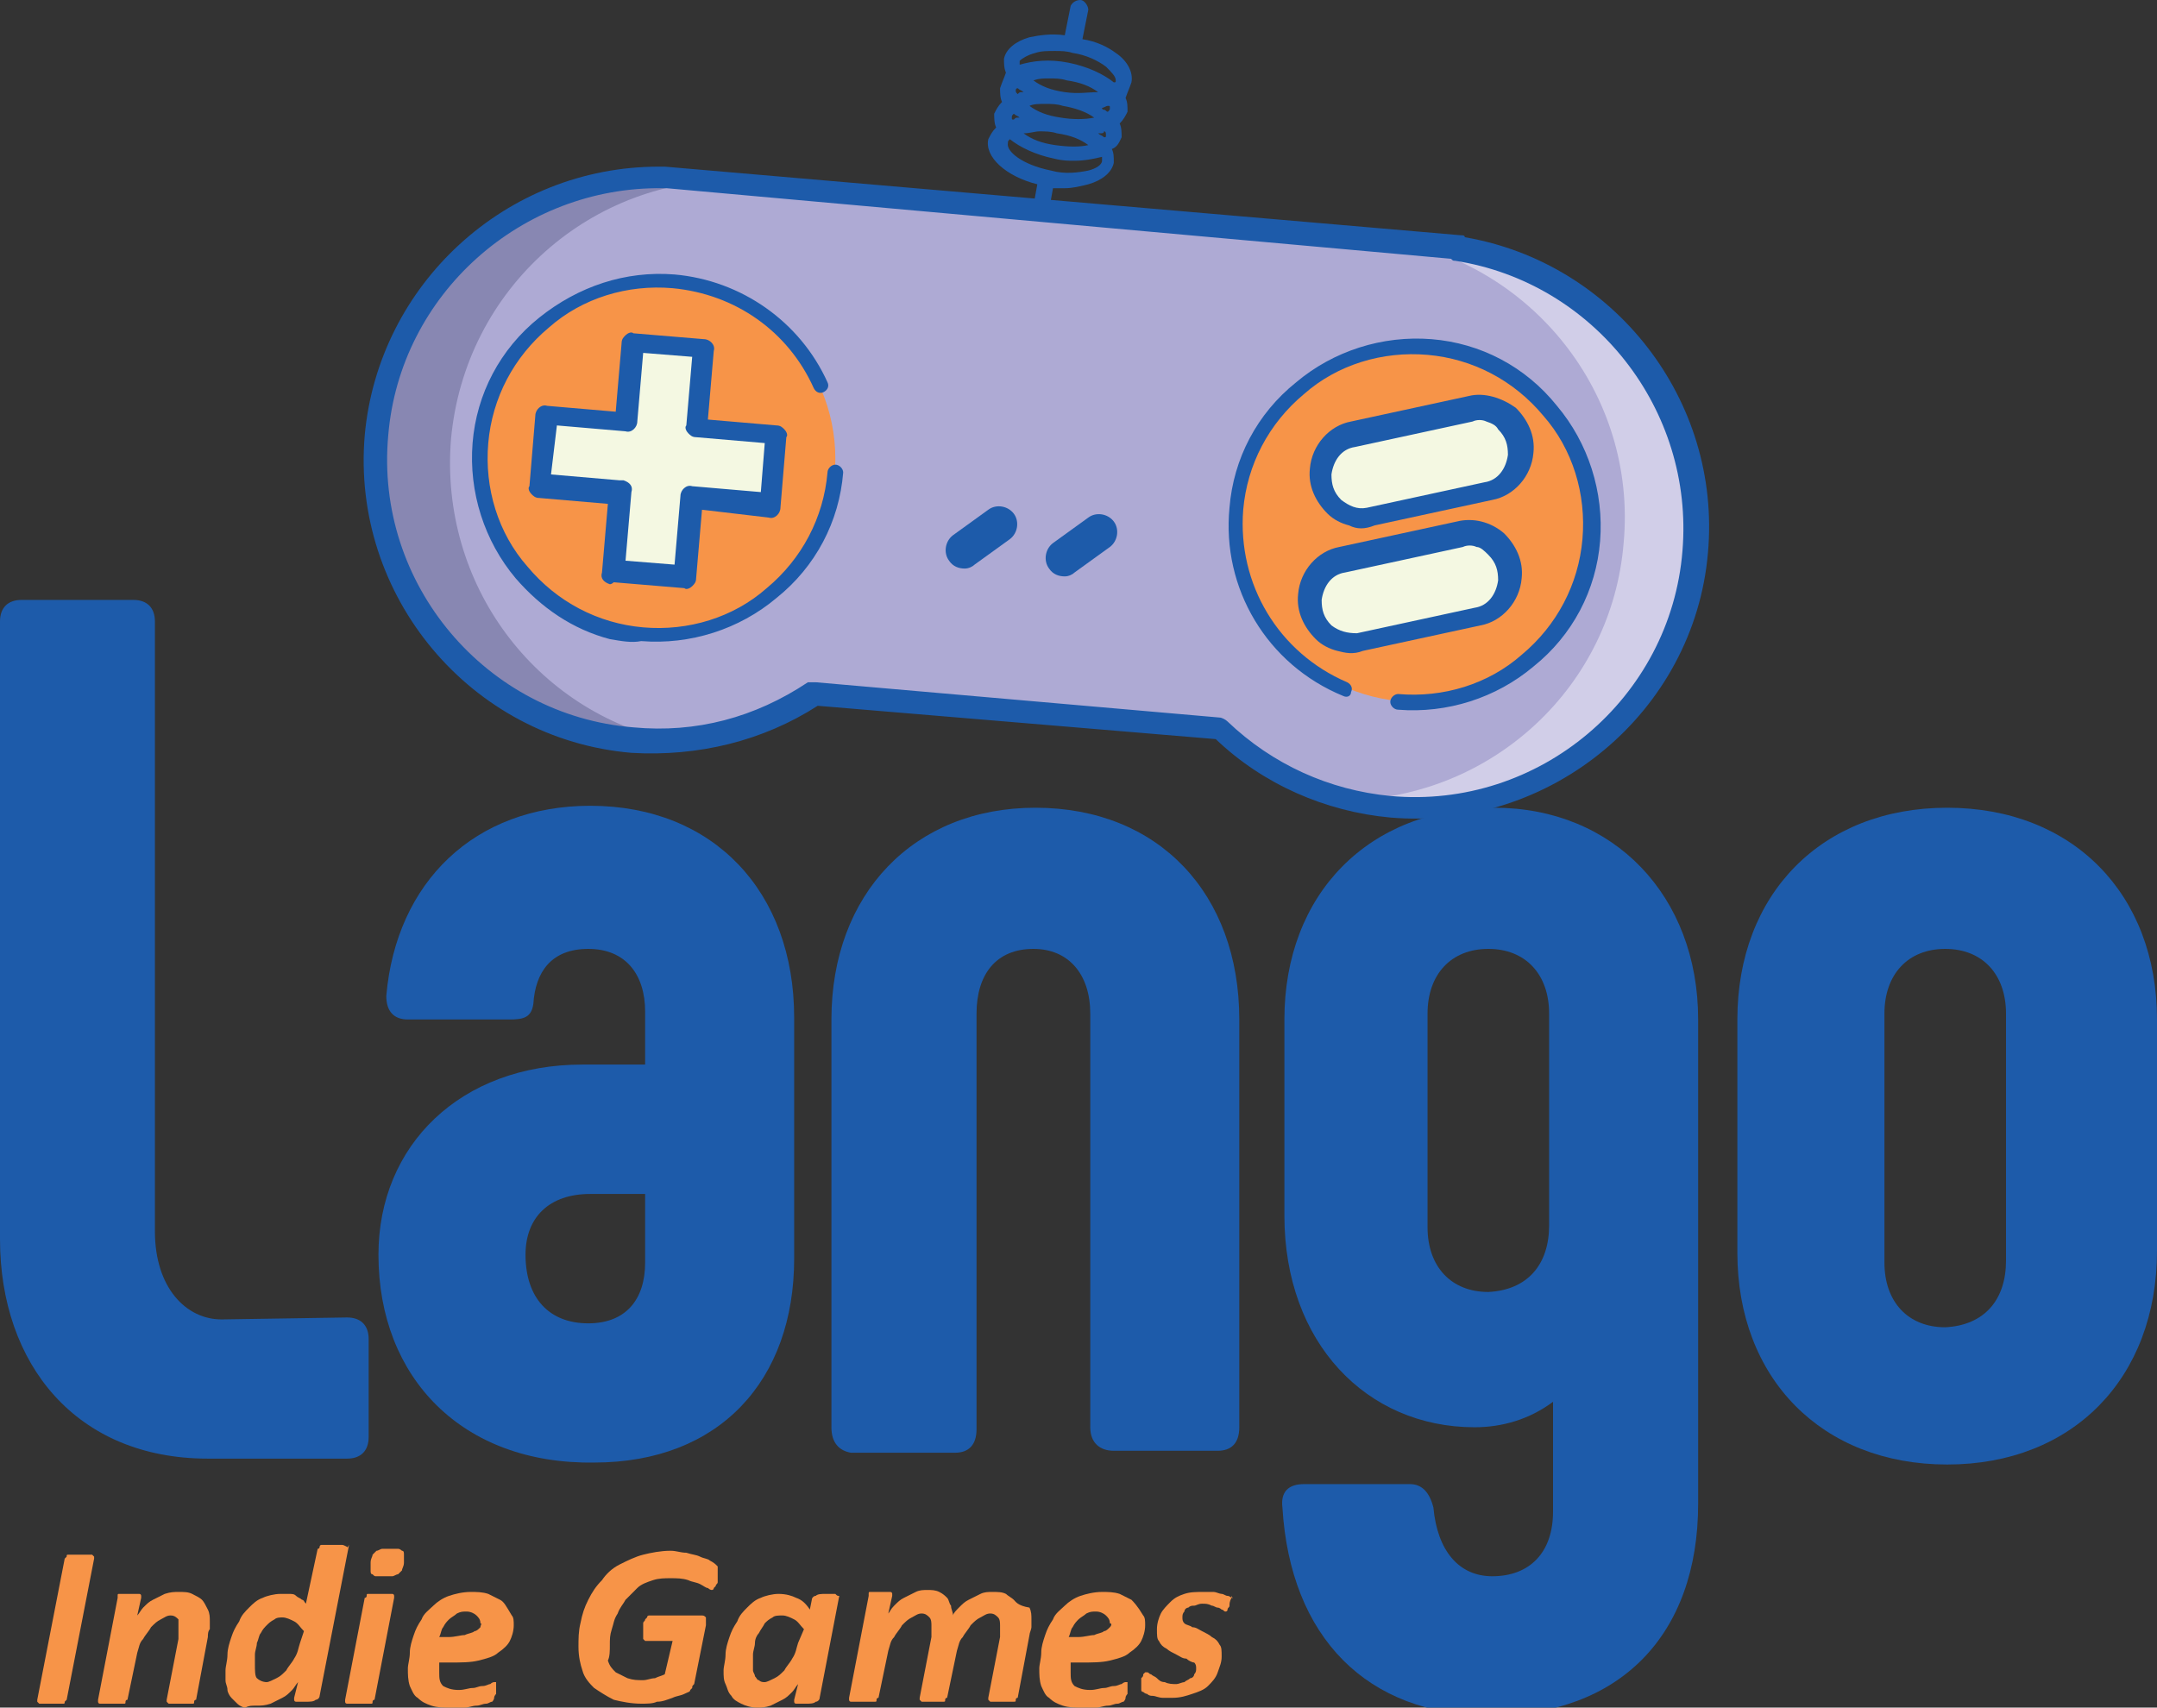 <?xml version="1.0" encoding="utf-8"?>
<!-- Generator: Adobe Illustrator 19.1.0, SVG Export Plug-In . SVG Version: 6.00 Build 0)  -->
<svg version="1.1" id="Layer_1" xmlns="http://www.w3.org/2000/svg" xmlns:xlink="http://www.w3.org/1999/xlink" x="0px" y="0px"
	 viewBox="-160.7 357.7 110 87.1" style="enable-background:new -160.7 357.7 110 87.1;" xml:space="preserve">
<rect x="-160.7" y="357.7" width="110" height="87.1" fill="#333333" stroke="none"/>
<style type="text/css">
	.st0{fill:#00AEEF;}
	.st1{fill:#1D5BAA;}
	.st2{fill:#F79448;}
	.st3{fill:#AEAAD4;}
	.st4{fill:#8887B2;}
	.st5{fill:#D1CEE8;}
	.st6{fill:#F4F8E2;}
</style>
<path class="st0" d="M-110.9,361.5"/>
<path class="st1" d="M-143,424.9c0.7,0,1.1,0.4,1.1,1.1v5c0,0.7-0.4,1.1-1.1,1.1h-7.1c-6.7,0-10.6-4.8-10.6-11.2v-31.5
	c0-0.7,0.4-1.1,1.1-1.1h5.7c0.7,0,1.1,0.4,1.1,1.1v31.1c0,2.9,1.6,4.5,3.4,4.5L-143,424.9L-143,424.9z"/>
<path class="st1" d="M-141.4,421.7c0-5.6,4.2-9.7,10.4-9.7h3.2v-2.7c0-1.9-1-3.2-2.9-3.2s-2.7,1.2-2.8,2.8c-0.1,0.7-0.5,0.8-1.2,0.8
	h-5.2c-0.7,0-1.1-0.4-1.1-1.2c0.5-5.8,4.5-9.7,10.4-9.7c6.3,0,10.4,4.4,10.4,10.8v12.3c0,6.2-3.8,10.4-10.2,10.4
	C-137.1,432.4-141.4,428-141.4,421.7z M-127.8,422.1v-3.5h-2.8c-2.1,0-3.3,1.2-3.3,3.1c0,2.2,1.2,3.5,3.2,3.5
	C-128.8,425.2-127.8,424-127.8,422.1z"/>
<path class="st1" d="M-118.3,430.5v-20.8c0-6.4,4.2-10.8,10.4-10.8c6.3,0,10.4,4.4,10.4,10.8v20.8c0,0.8-0.4,1.2-1.1,1.2h-5.3
	c-0.7,0-1.2-0.4-1.2-1.2v-21.1c0-2-1.1-3.3-2.9-3.3c-1.9,0-2.9,1.3-2.9,3.3v21.2c0,0.8-0.4,1.2-1.1,1.2h-5.3
	C-117.9,431.7-118.3,431.3-118.3,430.5z"/>
<path class="st1" d="M-74.1,409.7v24.7c0,6.7-4,10.8-10.6,10.8c-6.3,0-10.2-4-10.6-10.6c-0.1-0.8,0.3-1.2,1.1-1.2h5.4
	c0.6,0,1,0.4,1.2,1.2c0.2,2.2,1.3,3.5,3,3.5c1.9,0,3.1-1.2,3.1-3.3v-5.6c-1.2,0.9-2.6,1.3-4,1.3c-5.5,0-9.7-4.3-9.7-10.8v-10
	c0-6.4,4.3-10.8,10.7-10.8C-78.4,398.9-74.1,403.4-74.1,409.7z M-81.7,420.2v-10.8c0-2-1.2-3.3-3.1-3.3s-3.1,1.3-3.1,3.3v10.9
	c0,2,1.2,3.3,3.1,3.3C-82.8,423.5-81.7,422.2-81.7,420.2z"/>
<path class="st1" d="M-72.1,421.6v-11.9c0-6.4,4.3-10.8,10.7-10.8s10.7,4.4,10.7,10.8v11.8c0,6.5-4.3,10.9-10.7,10.9
	S-72.1,428-72.1,421.6z M-58.4,422v-12.6c0-2-1.2-3.3-3.1-3.3c-1.9,0-3.1,1.3-3.1,3.3v12.7c0,2,1.2,3.3,3.1,3.3
	C-59.5,425.3-58.4,424-58.4,422z"/>
<g>
	<g>
		<path class="st2" d="M-156,437c-0.1,0-0.1,0-0.2,0c-0.1,0-0.2,0-0.4,0c-0.1,0-0.3,0-0.4,0c-0.1,0-0.2,0-0.2,0
			c-0.1,0-0.1,0-0.1,0.1l-0.1,0.1l-1.4,7.2v0.1l0.1,0.1c0.1,0,0.1,0,0.2,0c0.1,0,0.2,0,0.4,0c0.1,0,0.3,0,0.4,0c0.1,0,0.2,0,0.2,0
			c0.1,0,0.1,0,0.1-0.1l0.1-0.1l1.4-7.2v-0.1C-155.9,437.1-155.9,437.1-156,437z"/>
	</g>
	<g>
		<path class="st2" d="M-150.4,439.3c-0.1-0.1-0.3-0.2-0.5-0.3c-0.2-0.1-0.4-0.1-0.7-0.1c-0.2,0-0.4,0-0.7,0.1
			c-0.2,0.1-0.4,0.2-0.6,0.3s-0.3,0.2-0.5,0.4c-0.1,0.1-0.2,0.3-0.3,0.4l0.2-0.9v-0.1c0,0,0-0.1-0.1-0.1c0,0-0.1,0-0.2,0
			c-0.1,0-0.2,0-0.3,0s-0.2,0-0.3,0s-0.2,0-0.2,0c-0.1,0-0.1,0-0.1,0.1v0.1l-1,5.2v0.1c0,0,0,0.1,0.1,0.1s0.1,0,0.2,0
			c0.1,0,0.2,0,0.4,0c0.1,0,0.3,0,0.4,0s0.2,0,0.2,0c0.1,0,0.1,0,0.1-0.1c0,0,0-0.1,0.1-0.1l0.5-2.4c0.1-0.3,0.1-0.5,0.3-0.7
			c0.1-0.2,0.3-0.4,0.4-0.6c0.2-0.2,0.3-0.3,0.5-0.4s0.3-0.2,0.5-0.2s0.3,0.1,0.4,0.2c0,0.1,0,0.2,0,0.4c0,0.1,0,0.2,0,0.3
			c0,0.1,0,0.2,0,0.3l-0.6,3.1v0.1l0.1,0.1c0.1,0,0.1,0,0.2,0c0.1,0,0.2,0,0.4,0c0.1,0,0.3,0,0.4,0s0.2,0,0.2,0c0.1,0,0.1,0,0.1-0.1
			c0,0,0-0.1,0.1-0.1l0.6-3.2c0-0.1,0-0.3,0.1-0.4c0-0.1,0-0.3,0-0.4c0-0.2,0-0.4-0.1-0.6C-150.2,439.6-150.3,439.4-150.4,439.3z"/>
	</g>
	<g>
		<path class="st2" d="M-143,436.6C-143,436.6-143.1,436.6-143,436.6c-0.2-0.1-0.2-0.1-0.3-0.1s-0.2,0-0.4,0c-0.1,0-0.3,0-0.4,0
			s-0.2,0-0.2,0s-0.1,0-0.1,0.1c0,0,0,0.1-0.1,0.1l-0.6,2.8c-0.1-0.1-0.1-0.2-0.2-0.2c-0.1-0.1-0.2-0.1-0.3-0.2s-0.2-0.1-0.4-0.1
			c-0.1,0-0.3,0-0.4,0c-0.3,0-0.7,0.1-0.9,0.2c-0.3,0.1-0.5,0.3-0.7,0.5s-0.4,0.4-0.5,0.7c-0.2,0.3-0.3,0.5-0.4,0.8
			c-0.1,0.3-0.2,0.6-0.2,0.9s-0.1,0.6-0.1,0.8s0,0.3,0,0.5s0.1,0.3,0.1,0.5c0,0.1,0.1,0.3,0.2,0.4c0.1,0.1,0.2,0.2,0.3,0.3
			c0.1,0.1,0.3,0.2,0.4,0.2c0.2-0.1,0.3-0.1,0.6-0.1c0.2,0,0.4,0,0.7-0.1c0.2-0.1,0.4-0.2,0.6-0.3s0.3-0.2,0.5-0.4
			c0.1-0.1,0.2-0.3,0.3-0.4l-0.2,0.8v0.1c0,0,0,0.1,0.1,0.1c0,0,0.1,0,0.2,0c0.1,0,0.2,0,0.3,0c0.2,0,0.4,0,0.5-0.1
			c0.1,0,0.2-0.1,0.2-0.2l1.5-7.7C-143,436.7-143,436.6-143,436.6z M-145.4,441.5c-0.1,0.3-0.1,0.5-0.3,0.8
			c-0.1,0.2-0.3,0.4-0.4,0.6c-0.2,0.2-0.3,0.3-0.5,0.4s-0.4,0.2-0.5,0.2c-0.2,0-0.4-0.1-0.5-0.2s-0.1-0.4-0.1-0.7c0-0.2,0-0.3,0-0.5
			s0.1-0.4,0.1-0.6c0.1-0.2,0.1-0.4,0.2-0.5c0.1-0.2,0.2-0.3,0.3-0.4s0.2-0.2,0.4-0.3c0.1-0.1,0.3-0.1,0.4-0.1
			c0.2,0,0.4,0.1,0.6,0.2c0.2,0.1,0.3,0.3,0.5,0.5L-145.4,441.5z"/>
	</g>
	<g>
		<path class="st2" d="M-140.4,436.7c-0.1,0-0.2,0-0.4,0s-0.3,0-0.4,0c-0.1,0-0.2,0.1-0.3,0.1c-0.1,0.1-0.1,0.1-0.2,0.2
			c0,0.1-0.1,0.2-0.1,0.4c0,0.1,0,0.3,0,0.4s0,0.2,0.1,0.2c0.1,0.1,0.1,0.1,0.2,0.1c0.1,0,0.2,0,0.4,0s0.3,0,0.4,0
			c0.1,0,0.2-0.1,0.3-0.1c0.1-0.1,0.1-0.1,0.2-0.2c0-0.1,0.1-0.2,0.1-0.4c0-0.1,0-0.3,0-0.4s0-0.2-0.1-0.2
			C-140.2,436.8-140.3,436.7-140.4,436.7z"/>
	</g>
	<g>
		<path class="st2" d="M-140.7,439c-0.1,0-0.1,0-0.2,0c-0.1,0-0.2,0-0.4,0c-0.1,0-0.3,0-0.4,0c-0.1,0-0.2,0-0.2,0
			c-0.1,0-0.1,0-0.1,0.1c0,0,0,0.1-0.1,0.1l-1,5.2v0.1c0,0,0,0.1,0.1,0.1s0.1,0,0.2,0c0.1,0,0.2,0,0.4,0c0.1,0,0.3,0,0.4,0
			c0.1,0,0.2,0,0.2,0c0.1,0,0.1,0,0.1-0.1c0,0,0-0.1,0.1-0.1l1-5.2v-0.1C-140.6,439.1-140.6,439-140.7,439z"/>
	</g>
	<g>
		<path class="st2" d="M-135.2,439.3c-0.2-0.1-0.4-0.2-0.6-0.3c-0.3-0.1-0.6-0.1-0.9-0.1c-0.4,0-0.8,0.1-1.1,0.2s-0.6,0.3-0.8,0.5
			s-0.5,0.4-0.6,0.7c-0.2,0.3-0.3,0.5-0.4,0.8s-0.2,0.6-0.2,0.9s-0.1,0.6-0.1,0.8c0,0.3,0,0.6,0.1,0.9c0.1,0.2,0.2,0.5,0.4,0.6
			c0.2,0.2,0.4,0.3,0.7,0.4s0.6,0.1,1,0.1c0.2,0,0.4,0,0.7,0c0.2,0,0.4-0.1,0.6-0.1s0.3-0.1,0.5-0.1c0.1,0,0.2-0.1,0.3-0.1
			c0,0,0.1-0.1,0.1-0.2s0.1-0.2,0.1-0.2c0-0.1,0-0.2,0-0.3s0-0.2,0-0.2c0-0.1,0-0.1,0-0.1h-0.1c0,0-0.1,0-0.2,0.1
			c-0.1,0-0.2,0.1-0.4,0.1s-0.3,0.1-0.5,0.1s-0.4,0.1-0.7,0.1c-0.4,0-0.6-0.1-0.8-0.2c-0.2-0.2-0.2-0.4-0.2-0.7c0-0.1,0-0.2,0-0.2
			c0-0.1,0-0.2,0-0.3h0.5c0.6,0,1.1,0,1.5-0.1s0.8-0.2,1-0.4c0.3-0.2,0.5-0.4,0.6-0.6s0.2-0.5,0.2-0.8c0-0.2,0-0.4-0.1-0.5
			C-134.9,439.6-135,439.4-135.2,439.3z M-136.2,440.7c-0.1,0.1-0.2,0.2-0.3,0.2c-0.1,0.1-0.3,0.1-0.5,0.2c-0.2,0-0.5,0.1-0.8,0.1
			h-0.5c0.1-0.2,0.1-0.4,0.2-0.5c0.1-0.2,0.2-0.3,0.3-0.4s0.3-0.2,0.4-0.3c0.2-0.1,0.3-0.1,0.5-0.1s0.4,0.1,0.5,0.2s0.2,0.2,0.2,0.4
			C-136.1,440.5-136.2,440.6-136.2,440.7z"/>
	</g>
	<g>
		<path class="st2" d="M-124.2,437.5c0,0-0.1-0.1-0.3-0.2c-0.1-0.1-0.3-0.1-0.5-0.2s-0.4-0.1-0.7-0.2c-0.3,0-0.5-0.1-0.8-0.1
			c-0.5,0-1,0.1-1.4,0.2s-0.8,0.3-1.2,0.5s-0.7,0.5-0.9,0.8c-0.3,0.3-0.5,0.6-0.7,1s-0.3,0.7-0.4,1.2c-0.1,0.4-0.1,0.8-0.1,1.2
			c0,0.5,0.1,0.9,0.2,1.2c0.1,0.4,0.4,0.7,0.6,0.9c0.3,0.2,0.6,0.4,1,0.6c0.4,0.1,0.9,0.2,1.4,0.2c0.3,0,0.6,0,0.8-0.1
			c0.3,0,0.5-0.1,0.8-0.2c0.2-0.1,0.4-0.1,0.6-0.2c0.2-0.1,0.3-0.1,0.3-0.2l0.1-0.1c0-0.1,0-0.1,0.1-0.2l0.6-3c0-0.2,0-0.3,0-0.4
			c-0.1-0.1-0.1-0.1-0.3-0.1h-2.6c0,0-0.1,0-0.1,0.1l-0.1,0.1c0,0.1-0.1,0.1-0.1,0.2s0,0.1,0,0.2s0,0.1,0,0.2s0,0.1,0,0.2
			s0,0.1,0,0.2l0.1,0.1h1.4l-0.4,1.7c-0.2,0.1-0.3,0.1-0.5,0.2c-0.2,0-0.4,0.1-0.6,0.1c-0.3,0-0.5,0-0.8-0.1
			c-0.2-0.1-0.4-0.2-0.6-0.3c-0.2-0.2-0.3-0.3-0.4-0.6c0.1-0.2,0.1-0.5,0.1-0.8s0-0.5,0.1-0.8s0.1-0.5,0.3-0.8
			c0.1-0.3,0.3-0.5,0.4-0.7c0.2-0.2,0.4-0.4,0.6-0.6c0.2-0.2,0.5-0.3,0.8-0.4s0.6-0.1,0.9-0.1c0.3,0,0.6,0,0.9,0.1
			c0.2,0.1,0.4,0.1,0.6,0.2c0.2,0.1,0.3,0.2,0.4,0.2c0.1,0.1,0.2,0.1,0.2,0.1s0.1,0,0.1-0.1l0.1-0.1c0-0.1,0.1-0.1,0.1-0.2
			s0-0.1,0-0.2s0-0.1,0-0.2s0-0.1,0-0.2s0-0.1,0-0.2C-124.1,437.6-124.2,437.5-124.2,437.5z"/>
	</g>
	<g>
		<path class="st2" d="M-118.1,439c0,0-0.1,0-0.2,0c-0.1,0-0.2,0-0.3,0c-0.2,0-0.4,0-0.5,0.1c-0.1,0-0.2,0.1-0.2,0.2l-0.1,0.5
			c-0.2-0.3-0.4-0.5-0.7-0.6c-0.2-0.1-0.5-0.2-0.9-0.2c-0.3,0-0.7,0.1-0.9,0.2c-0.3,0.1-0.5,0.3-0.7,0.5s-0.4,0.4-0.5,0.7
			c-0.2,0.3-0.3,0.5-0.4,0.8c-0.1,0.3-0.2,0.6-0.2,0.9s-0.1,0.6-0.1,0.8c0,0.3,0,0.5,0.1,0.7s0.1,0.4,0.3,0.6
			c0.1,0.2,0.3,0.3,0.5,0.4s0.5,0.2,0.8,0.2c0.2,0,0.4,0,0.7-0.1c0.2-0.1,0.4-0.2,0.6-0.3c0.2-0.1,0.3-0.2,0.5-0.4
			c0.1-0.1,0.2-0.3,0.3-0.4l-0.2,0.8v0.1c0,0,0,0.1,0.1,0.1c0,0,0.1,0,0.2,0c0.1,0,0.2,0,0.3,0c0.2,0,0.4,0,0.5-0.1
			c0.1,0,0.2-0.1,0.2-0.2l1-5.2C-118,439.1-118,439.1-118.1,439C-118,439-118.1,439-118.1,439z M-120,441.5
			c-0.1,0.3-0.1,0.5-0.3,0.8c-0.1,0.2-0.3,0.4-0.4,0.6c-0.2,0.2-0.3,0.3-0.5,0.4s-0.4,0.2-0.5,0.2s-0.2,0-0.3-0.1
			c-0.1,0-0.1-0.1-0.2-0.2c0-0.1-0.1-0.2-0.1-0.3s0-0.2,0-0.3c0-0.2,0-0.3,0-0.5s0.1-0.4,0.1-0.6s0.1-0.4,0.2-0.5
			c0.1-0.2,0.2-0.3,0.3-0.5c0.1-0.1,0.2-0.2,0.4-0.3c0.1-0.1,0.3-0.1,0.5-0.1s0.4,0.1,0.6,0.2c0.2,0.1,0.3,0.3,0.5,0.5L-120,441.5z"
			/>
	</g>
	<g>
		<path class="st2" d="M-109,439.3c-0.1-0.1-0.3-0.2-0.4-0.3c-0.2-0.1-0.4-0.1-0.7-0.1c-0.2,0-0.4,0-0.6,0.1
			c-0.2,0.1-0.4,0.2-0.6,0.3s-0.3,0.2-0.5,0.4c-0.1,0.1-0.3,0.3-0.3,0.4c0-0.2-0.1-0.3-0.1-0.5c-0.1-0.1-0.1-0.3-0.2-0.4
			c-0.1-0.1-0.2-0.2-0.4-0.3c-0.2-0.1-0.4-0.1-0.6-0.1s-0.4,0-0.6,0.1c-0.2,0.1-0.4,0.2-0.6,0.3s-0.3,0.2-0.5,0.4
			c-0.2,0.2-0.2,0.3-0.3,0.4l0.2-0.9V439c0,0,0-0.1-0.1-0.1c0,0-0.1,0-0.2,0s-0.2,0-0.3,0s-0.2,0-0.3,0s-0.2,0-0.2,0
			c-0.1,0-0.1,0-0.1,0.1v0.1l-1,5.2v0.1c0,0,0,0.1,0.1,0.1s0.1,0,0.2,0c0.1,0,0.2,0,0.4,0c0.1,0,0.3,0,0.4,0c0.1,0,0.2,0,0.2,0
			c0.1,0,0.1,0,0.1-0.1c0,0,0-0.1,0.1-0.1l0.5-2.4c0.1-0.3,0.1-0.5,0.3-0.7c0.1-0.2,0.3-0.4,0.4-0.6c0.2-0.2,0.3-0.3,0.5-0.4
			s0.3-0.2,0.5-0.2s0.3,0.1,0.4,0.2c0.1,0.1,0.1,0.3,0.1,0.4s0,0.2,0,0.3c0,0.1,0,0.2,0,0.3l-0.6,3.1v0.1l0.1,0.1c0.1,0,0.1,0,0.2,0
			s0.2,0,0.3,0s0.3,0,0.4,0c0.1,0,0.2,0,0.2,0c0.1,0,0.1,0,0.1-0.1c0,0,0-0.1,0.1-0.1l0.5-2.4c0.1-0.3,0.1-0.5,0.3-0.7
			c0.1-0.2,0.3-0.4,0.4-0.6c0.2-0.2,0.3-0.3,0.5-0.4s0.3-0.2,0.5-0.2s0.3,0.1,0.4,0.2c0.1,0.1,0.1,0.3,0.1,0.4s0,0.2,0,0.3
			s0,0.2,0,0.3l-0.6,3.1v0.1l0.1,0.1c0.1,0,0.1,0,0.2,0s0.2,0,0.4,0c0.1,0,0.3,0,0.4,0c0.1,0,0.2,0,0.2,0c0.1,0,0.1,0,0.1-0.1
			c0,0,0-0.1,0.1-0.1l0.6-3.2c0-0.1,0.1-0.3,0.1-0.4s0-0.3,0-0.4c0-0.2,0-0.4-0.1-0.6C-108.8,439.6-108.9,439.4-109,439.3z"/>
	</g>
	<g>
		<path class="st2" d="M-103,439.3c-0.2-0.1-0.4-0.2-0.6-0.3c-0.3-0.1-0.6-0.1-0.9-0.1c-0.4,0-0.8,0.1-1.1,0.2s-0.6,0.3-0.8,0.5
			s-0.5,0.4-0.6,0.7c-0.2,0.3-0.3,0.5-0.4,0.8c-0.1,0.3-0.2,0.6-0.2,0.9s-0.1,0.6-0.1,0.8c0,0.3,0,0.6,0.1,0.9
			c0.1,0.2,0.2,0.5,0.4,0.6c0.2,0.2,0.4,0.3,0.7,0.4s0.6,0.1,1,0.1c0.2,0,0.4,0,0.7,0c0.2,0,0.4-0.1,0.6-0.1c0.2,0,0.3-0.1,0.5-0.1
			c0.1,0,0.2-0.1,0.3-0.1c0,0,0.1-0.1,0.1-0.2s0.1-0.2,0.1-0.2c0-0.1,0-0.2,0-0.3s0-0.2,0-0.2c0-0.1,0-0.1,0-0.1h-0.1
			c0,0-0.1,0-0.2,0.1c-0.1,0-0.2,0.1-0.4,0.1s-0.3,0.1-0.5,0.1s-0.4,0.1-0.7,0.1c-0.4,0-0.6-0.1-0.8-0.2c-0.2-0.2-0.2-0.4-0.2-0.7
			c0-0.1,0-0.2,0-0.2c0-0.1,0-0.2,0-0.3h0.5c0.6,0,1.1,0,1.5-0.1s0.8-0.2,1-0.4c0.3-0.2,0.5-0.4,0.6-0.6s0.2-0.5,0.2-0.8
			c0-0.2,0-0.4-0.1-0.5C-102.7,439.6-102.9,439.4-103,439.3z M-104.1,440.7c-0.1,0.1-0.2,0.2-0.3,0.2c-0.1,0.1-0.3,0.1-0.5,0.2
			c-0.2,0-0.5,0.1-0.8,0.1h-0.5c0.1-0.2,0.1-0.4,0.2-0.5c0.1-0.2,0.2-0.3,0.3-0.4s0.3-0.2,0.4-0.3c0.2-0.1,0.3-0.1,0.5-0.1
			s0.4,0.1,0.5,0.2s0.2,0.2,0.2,0.4C-104,440.5-104,440.6-104.1,440.7z"/>
	</g>
	<g>
		<path class="st2" d="M-97.9,439.2c0,0-0.1-0.1-0.2-0.1s-0.2-0.1-0.3-0.1s-0.3-0.1-0.4-0.1c-0.2,0-0.3,0-0.5,0c-0.4,0-0.7,0-1,0.1
			s-0.5,0.2-0.7,0.4c-0.2,0.2-0.4,0.4-0.5,0.6s-0.2,0.5-0.2,0.8s0,0.5,0.1,0.6c0.1,0.2,0.2,0.3,0.4,0.4c0.1,0.1,0.3,0.2,0.5,0.3
			c0.2,0.1,0.3,0.2,0.5,0.2c0.1,0.1,0.3,0.2,0.4,0.2c0.1,0.1,0.1,0.2,0.1,0.3s0,0.2-0.1,0.3c0,0.1-0.1,0.2-0.2,0.2
			c-0.1,0.1-0.2,0.1-0.3,0.2c-0.1,0-0.3,0.1-0.4,0.1c-0.2,0-0.4,0-0.6-0.1c-0.2,0-0.3-0.1-0.4-0.2c-0.1-0.1-0.2-0.1-0.3-0.2
			c-0.1,0-0.1-0.1-0.2-0.1h-0.1l-0.1,0.1c0,0.1,0,0.1-0.1,0.2c0,0.1,0,0.1,0,0.2s0,0.1,0,0.2s0,0.1,0,0.1c0,0.1,0,0.1,0,0.1
			s0,0.1,0.1,0.1c0,0,0.1,0.1,0.2,0.1c0.1,0.1,0.2,0.1,0.3,0.1s0.3,0.1,0.5,0.1s0.3,0,0.5,0c0.4,0,0.7-0.1,1-0.2s0.6-0.2,0.8-0.4
			s0.4-0.4,0.5-0.7s0.2-0.5,0.2-0.8s0-0.5-0.1-0.6c-0.1-0.2-0.2-0.3-0.4-0.4c-0.1-0.1-0.3-0.2-0.5-0.3s-0.3-0.2-0.5-0.2
			c-0.1-0.1-0.3-0.1-0.4-0.2c-0.1-0.1-0.1-0.2-0.1-0.3s0-0.2,0.1-0.3c0-0.1,0.1-0.2,0.2-0.2c0.1-0.1,0.2-0.1,0.3-0.1
			s0.2-0.1,0.4-0.1s0.3,0,0.5,0.1c0.1,0,0.2,0.1,0.3,0.1s0.2,0.1,0.2,0.1c0.1,0,0.1,0.1,0.2,0.1c0,0,0.1,0,0.1-0.1s0.1-0.1,0.1-0.2
			S-98,439.4-97.9,439.2v-0.1C-97.8,439.3-97.8,439.2-97.9,439.2z"/>
	</g>
</g>
<path class="st3" d="M-86.3,370.3L-86.3,370.3l-40.5-3.6l0,0c-7.5-0.1-13.9,5.5-14.6,13.1c-0.7,7.9,5.2,14.9,13.1,15.6
	c3.4,0.3,6.6-0.6,9.2-2.4l20.6,1.8c2.3,2.2,5.3,3.6,8.7,3.9c7.9,0.8,14.9-5,15.6-13C-73.5,378.2-78.9,371.4-86.3,370.3z"/>
<path class="st4" d="M-137.7,380.1c-0.6,7.4,4.3,13.9,11.3,15.4c-0.6,0-1.2,0-1.9,0c-8-0.7-13.9-7.7-13.2-15.7
	c0.7-7.6,7.2-13.4,14.7-13.2l0,0l3.8,0.3l0,0C-130.5,366.7-137,372.4-137.7,380.1z"/>
<path class="st5" d="M-77.9,385.4c-0.6,7.3-6.6,12.8-13.7,13.1c0.6,0.1,1.2,0.2,1.8,0.3c7.9,0.7,14.9-5.1,15.6-13.1
	c0.7-7.6-4.7-14.3-12.1-15.5l0,0l-3.7-0.3l0,0C-82.6,371.1-77.2,377.8-77.9,385.4z"/>
<circle class="st2" cx="-127.1" cy="381.1" r="9"/>
<circle class="st2" cx="-88.5" cy="384.5" r="9"/>
<path class="st1" d="M-129.6,390.3c-1.9-0.5-3.5-1.6-4.8-3.1c-1.6-1.9-2.4-4.4-2.2-6.9s1.4-4.8,3.4-6.4s4.4-2.4,6.9-2.2
	c3.4,0.3,6.4,2.4,7.8,5.5c0.1,0.2,0,0.4-0.2,0.5s-0.4,0-0.5-0.2c-1.3-2.9-4-4.8-7.2-5.1c-2.3-0.2-4.6,0.5-6.3,2
	c-1.8,1.5-2.9,3.6-3.1,5.9c-0.2,2.3,0.5,4.6,2,6.3c1.5,1.8,3.6,2.9,5.9,3.1s4.6-0.5,6.3-2c1.8-1.5,2.9-3.6,3.1-5.9
	c0-0.2,0.2-0.4,0.4-0.4s0.4,0.2,0.4,0.4c-0.2,2.5-1.4,4.8-3.4,6.4c-1.9,1.6-4.4,2.4-6.9,2.2C-128.5,390.5-129,390.4-129.6,390.3z"/>
<path class="st1" d="M-92.2,393.2L-92.2,393.2c-3.9-1.6-6.2-5.5-5.8-9.6c0.2-2.5,1.4-4.8,3.4-6.4c1.9-1.6,4.4-2.4,6.9-2.2
	c2.5,0.2,4.8,1.4,6.4,3.4c1.6,1.9,2.4,4.4,2.2,6.9s-1.4,4.8-3.4,6.4c-1.9,1.6-4.4,2.4-6.9,2.2c-0.2,0-0.4-0.2-0.4-0.4
	c0-0.2,0.2-0.4,0.4-0.4c2.3,0.2,4.6-0.5,6.3-2c1.8-1.5,2.9-3.6,3.1-5.9c0.2-2.3-0.5-4.6-2-6.3c-1.5-1.8-3.6-2.9-5.9-3.1
	c-2.3-0.2-4.6,0.5-6.3,2c-1.8,1.5-2.9,3.6-3.1,5.9c-0.3,3.8,1.8,7.3,5.3,8.8c0.2,0.1,0.3,0.3,0.2,0.5
	C-91.8,393.2-92,393.3-92.2,393.2z"/>
<polygon class="st6" points="-121,379.8 -125.1,379.5 -124.8,375.3 -128.4,375 -128.8,379.1 -132.9,378.8 -133.2,382.4 
	-129.1,382.8 -129.4,386.9 -125.8,387.2 -125.4,383.1 -121.3,383.5 "/>
<g>
	<path class="st6" d="M-84.8,382.7l-6,1.3c-1.4,0.3-2.7-0.8-2.5-2.3l0,0c0.1-0.9,0.8-1.7,1.7-1.9l6-1.3c1.4-0.3,2.7,0.8,2.5,2.3l0,0
		C-83.2,381.8-83.9,382.5-84.8,382.7z"/>
	<path class="st6" d="M-85.4,389.1l-6,1.3c-1.4,0.3-2.7-0.8-2.5-2.3l0,0c0.1-0.9,0.8-1.7,1.7-1.9l6-1.3c1.4-0.3,2.7,0.8,2.5,2.3l0,0
		C-83.8,388.2-84.5,388.9-85.4,389.1z"/>
</g>
<path class="st1" d="M-129.6,387.5c-0.3-0.1-0.5-0.3-0.4-0.6l0.3-3.5l-3.5-0.3c-0.2,0-0.3-0.1-0.4-0.2c-0.1-0.1-0.2-0.3-0.1-0.4
	l0.3-3.6c0-0.3,0.3-0.6,0.6-0.5l3.5,0.3l0.3-3.5c0-0.2,0.1-0.3,0.2-0.4c0.1-0.1,0.3-0.2,0.4-0.1l3.6,0.3c0.3,0,0.6,0.3,0.5,0.6
	l-0.3,3.5l3.5,0.3c0.2,0,0.3,0.1,0.4,0.2c0.1,0.1,0.2,0.3,0.1,0.4l-0.3,3.6c0,0.3-0.3,0.6-0.6,0.5l-3.4-0.4l-0.3,3.5
	c0,0.2-0.1,0.3-0.2,0.4c-0.1,0.1-0.3,0.2-0.4,0.1l-3.6-0.3C-129.5,387.5-129.6,387.5-129.6,387.5z M-128.9,382.2
	c0.3,0.1,0.5,0.3,0.4,0.6l-0.3,3.5l2.5,0.2l0.3-3.5c0-0.3,0.3-0.6,0.6-0.5l3.5,0.3l0.2-2.5l-3.5-0.3c-0.2,0-0.3-0.1-0.4-0.2
	s-0.2-0.3-0.1-0.4l0.3-3.5l-2.5-0.2l-0.3,3.5c0,0.3-0.3,0.6-0.6,0.5l-3.5-0.3l-0.3,2.5l3.5,0.3C-129,382.2-129,382.2-128.9,382.2z"
	/>
<g>
	<path class="st1" d="M-91.9,384.5c-0.4-0.1-0.8-0.3-1.1-0.6c-0.6-0.6-1-1.4-0.9-2.3c0.1-1.2,1-2.2,2.1-2.4l6-1.3
		c0.8-0.2,1.7,0.1,2.4,0.6c0.6,0.6,1,1.4,0.9,2.3c-0.1,1.2-1,2.2-2.1,2.4l0,0l-6,1.3C-91.1,384.7-91.5,384.7-91.9,384.5z
		 M-84.9,379.2c-0.2-0.1-0.5-0.1-0.7,0l-6,1.3c-0.7,0.1-1.1,0.7-1.2,1.4c0,0.5,0.1,0.9,0.5,1.3c0.4,0.3,0.8,0.5,1.3,0.4l6-1.3
		c0.7-0.1,1.1-0.7,1.2-1.4c0-0.5-0.1-0.9-0.5-1.3C-84.4,379.4-84.6,379.3-84.9,379.2z"/>
	<path class="st1" d="M-92.5,390.9c-0.4-0.1-0.8-0.3-1.1-0.6c-0.6-0.6-1-1.4-0.9-2.3c0.1-1.2,1-2.2,2.1-2.4l6-1.3
		c0.8-0.2,1.7,0,2.4,0.6c0.6,0.6,1,1.4,0.9,2.3c-0.1,1.2-1,2.2-2.1,2.4l0,0l-6,1.3C-91.7,391.1-92.1,391-92.5,390.9z M-85.4,385.6
		c-0.2-0.1-0.5-0.1-0.7,0l-6,1.3c-0.7,0.1-1.1,0.7-1.2,1.4c0,0.5,0.1,0.9,0.5,1.3c0.4,0.3,0.8,0.4,1.3,0.4l6-1.3l0,0
		c0.7-0.1,1.1-0.7,1.2-1.4c0-0.5-0.1-0.9-0.5-1.3C-85,385.8-85.2,385.6-85.4,385.6z"/>
</g>
<g>
	<path class="st1" d="M-111.5,386.7c-0.3,0-0.6-0.1-0.8-0.4c-0.3-0.4-0.2-1,0.2-1.3l1.8-1.3c0.4-0.3,1-0.2,1.3,0.2
		c0.3,0.4,0.2,1-0.2,1.3l-1.8,1.3C-111.1,386.6-111.3,386.7-111.5,386.7z"/>
	<path class="st1" d="M-106.4,387.1c-0.3,0-0.6-0.1-0.8-0.4c-0.3-0.4-0.2-1,0.2-1.3l1.8-1.3c0.4-0.3,1-0.2,1.3,0.2s0.2,1-0.2,1.3
		l-1.8,1.3C-106,387-106.2,387.1-106.4,387.1z"/>
</g>
<path class="st1" d="M-89.8,399.4c-3.3-0.3-6.5-1.7-8.9-4l-20.3-1.7c-2.8,1.8-6.1,2.6-9.5,2.4c-8.2-0.7-14.3-8-13.6-16.2
	c0.7-7.7,7.2-13.7,15-13.7c0.1,0,0.2,0,0.3,0l40.6,3.5c0.1,0,0.2,0,0.2,0.1c7.6,1.3,13.1,8.3,12.4,16.1
	C-74.3,394-81.6,400.1-89.8,399.4z M-119.1,392.5l20.6,1.8c0.1,0,0.3,0.1,0.4,0.2c2.3,2.2,5.2,3.5,8.3,3.8c7.6,0.7,14.3-5,14.9-12.5
	c0.6-7.2-4.5-13.7-11.6-14.8c-0.1,0-0.1,0-0.2-0.1l-40-3.6c-0.1,0-0.1,0-0.2,0c-7.2-0.1-13.4,5.4-14,12.6c-0.7,7.6,5,14.3,12.5,14.9
	c3.2,0.3,6.2-0.5,8.9-2.3C-119.3,392.5-119.2,392.5-119.1,392.5z"/>
<path class="st1" d="M-103,361.9c0.1-0.5-0.2-1.1-0.8-1.5c-0.4-0.3-1-0.6-1.7-0.7l0.3-1.5c0-0.2-0.2-0.5-0.4-0.5s-0.4,0.1-0.5,0.3
	l-0.3,1.5c-0.7-0.1-1.3,0-1.8,0.1c-0.7,0.2-1.2,0.6-1.3,1.1c0,0.2,0,0.5,0.1,0.7c-0.1,0.3-0.2,0.5-0.3,0.8c0,0.2,0,0.5,0.1,0.7
	c-0.2,0.2-0.3,0.4-0.4,0.6c0,0.2,0,0.5,0.1,0.7c-0.2,0.2-0.3,0.4-0.4,0.6c-0.2,0.9,0.9,1.9,2.5,2.3l0,0l-0.2,1.1
	c0,0.2,0.1,0.4,0.3,0.5c0,0,0,0,0.1,0c0.2,0,0.4-0.1,0.4-0.3l0.2-1.1l0,0c0.2,0,0.4,0,0.6,0c0.4,0,0.8-0.1,1.2-0.2
	c0.7-0.2,1.2-0.6,1.3-1.1c0-0.3,0-0.5-0.1-0.7c0.3-0.1,0.4-0.4,0.5-0.6c0-0.2,0-0.5-0.1-0.7c0.2-0.2,0.3-0.4,0.4-0.6
	c0-0.3,0-0.5-0.1-0.7C-103.2,362.4-103.1,362.2-103,361.9z M-107.9,360.4c0.3-0.1,0.6-0.1,1-0.1c0.3,0,0.6,0,0.9,0.1
	c0.7,0.1,1.3,0.4,1.7,0.7c0.3,0.3,0.5,0.5,0.5,0.7c0,0.1,0,0.1-0.1,0.1c-0.5-0.4-1.3-0.8-2.3-1s-1.8-0.1-2.5,0.1c0-0.1,0-0.1,0-0.2
	C-108.6,360.7-108.3,360.5-107.9,360.4z M-104.3,364.6c0,0.1,0,0.1-0.1,0.1c-0.1-0.1-0.2-0.1-0.3-0.2h0.1c0.1,0,0.2,0,0.2-0.1
	C-104.3,364.4-104.3,364.5-104.3,364.6z M-109.1,363.7c0-0.1,0-0.1,0.1-0.2c0.1,0.1,0.2,0.1,0.3,0.2h-0.1c-0.1,0-0.1,0-0.2,0.1
	C-109.1,363.8-109.1,363.8-109.1,363.7z M-108.9,362.3c0,0,0-0.1,0.1-0.1c0.1,0.1,0.2,0.1,0.3,0.2h-0.1c-0.1,0-0.1,0-0.2,0.1
	C-108.9,362.4-108.9,362.4-108.9,362.3z M-106.6,363.7c-0.7-0.1-1.2-0.3-1.6-0.6c0.2-0.1,0.5-0.1,0.8-0.1s0.6,0,0.9,0.1
	c0.6,0.1,1.2,0.3,1.6,0.6C-105.4,363.8-106,363.8-106.6,363.7z M-107.7,364.4c0.3,0,0.6,0,0.9,0.1c0.7,0.1,1.2,0.3,1.6,0.6
	c-0.4,0.1-1,0.1-1.7,0s-1.2-0.3-1.6-0.6C-108.2,364.5-107.9,364.4-107.7,364.4z M-106.4,362.4c-0.7-0.1-1.2-0.3-1.6-0.6
	c0.3-0.1,0.5-0.1,0.8-0.1s0.6,0,0.9,0.1c0.7,0.1,1.2,0.3,1.6,0.6C-105.2,362.4-105.7,362.5-106.4,362.4z M-104.5,365.9
	c0,0.2-0.3,0.4-0.7,0.5c-0.5,0.1-1.2,0.2-1.9,0c-1.5-0.3-2.3-1-2.2-1.4c0-0.1,0-0.1,0.1-0.2c0.5,0.4,1.3,0.8,2.3,1
	c0.4,0.1,0.7,0.1,1,0.1c0.5,0,1-0.1,1.4-0.2C-104.5,365.8-104.5,365.9-104.5,365.9z M-104.1,363.2c0,0.1,0,0.1-0.1,0.2
	c-0.1,0-0.1-0.1-0.2-0.1c0,0-0.1,0-0.1-0.1c0.1,0,0.2-0.1,0.3-0.1S-104.1,363.1-104.1,363.2z"/>
</svg>
